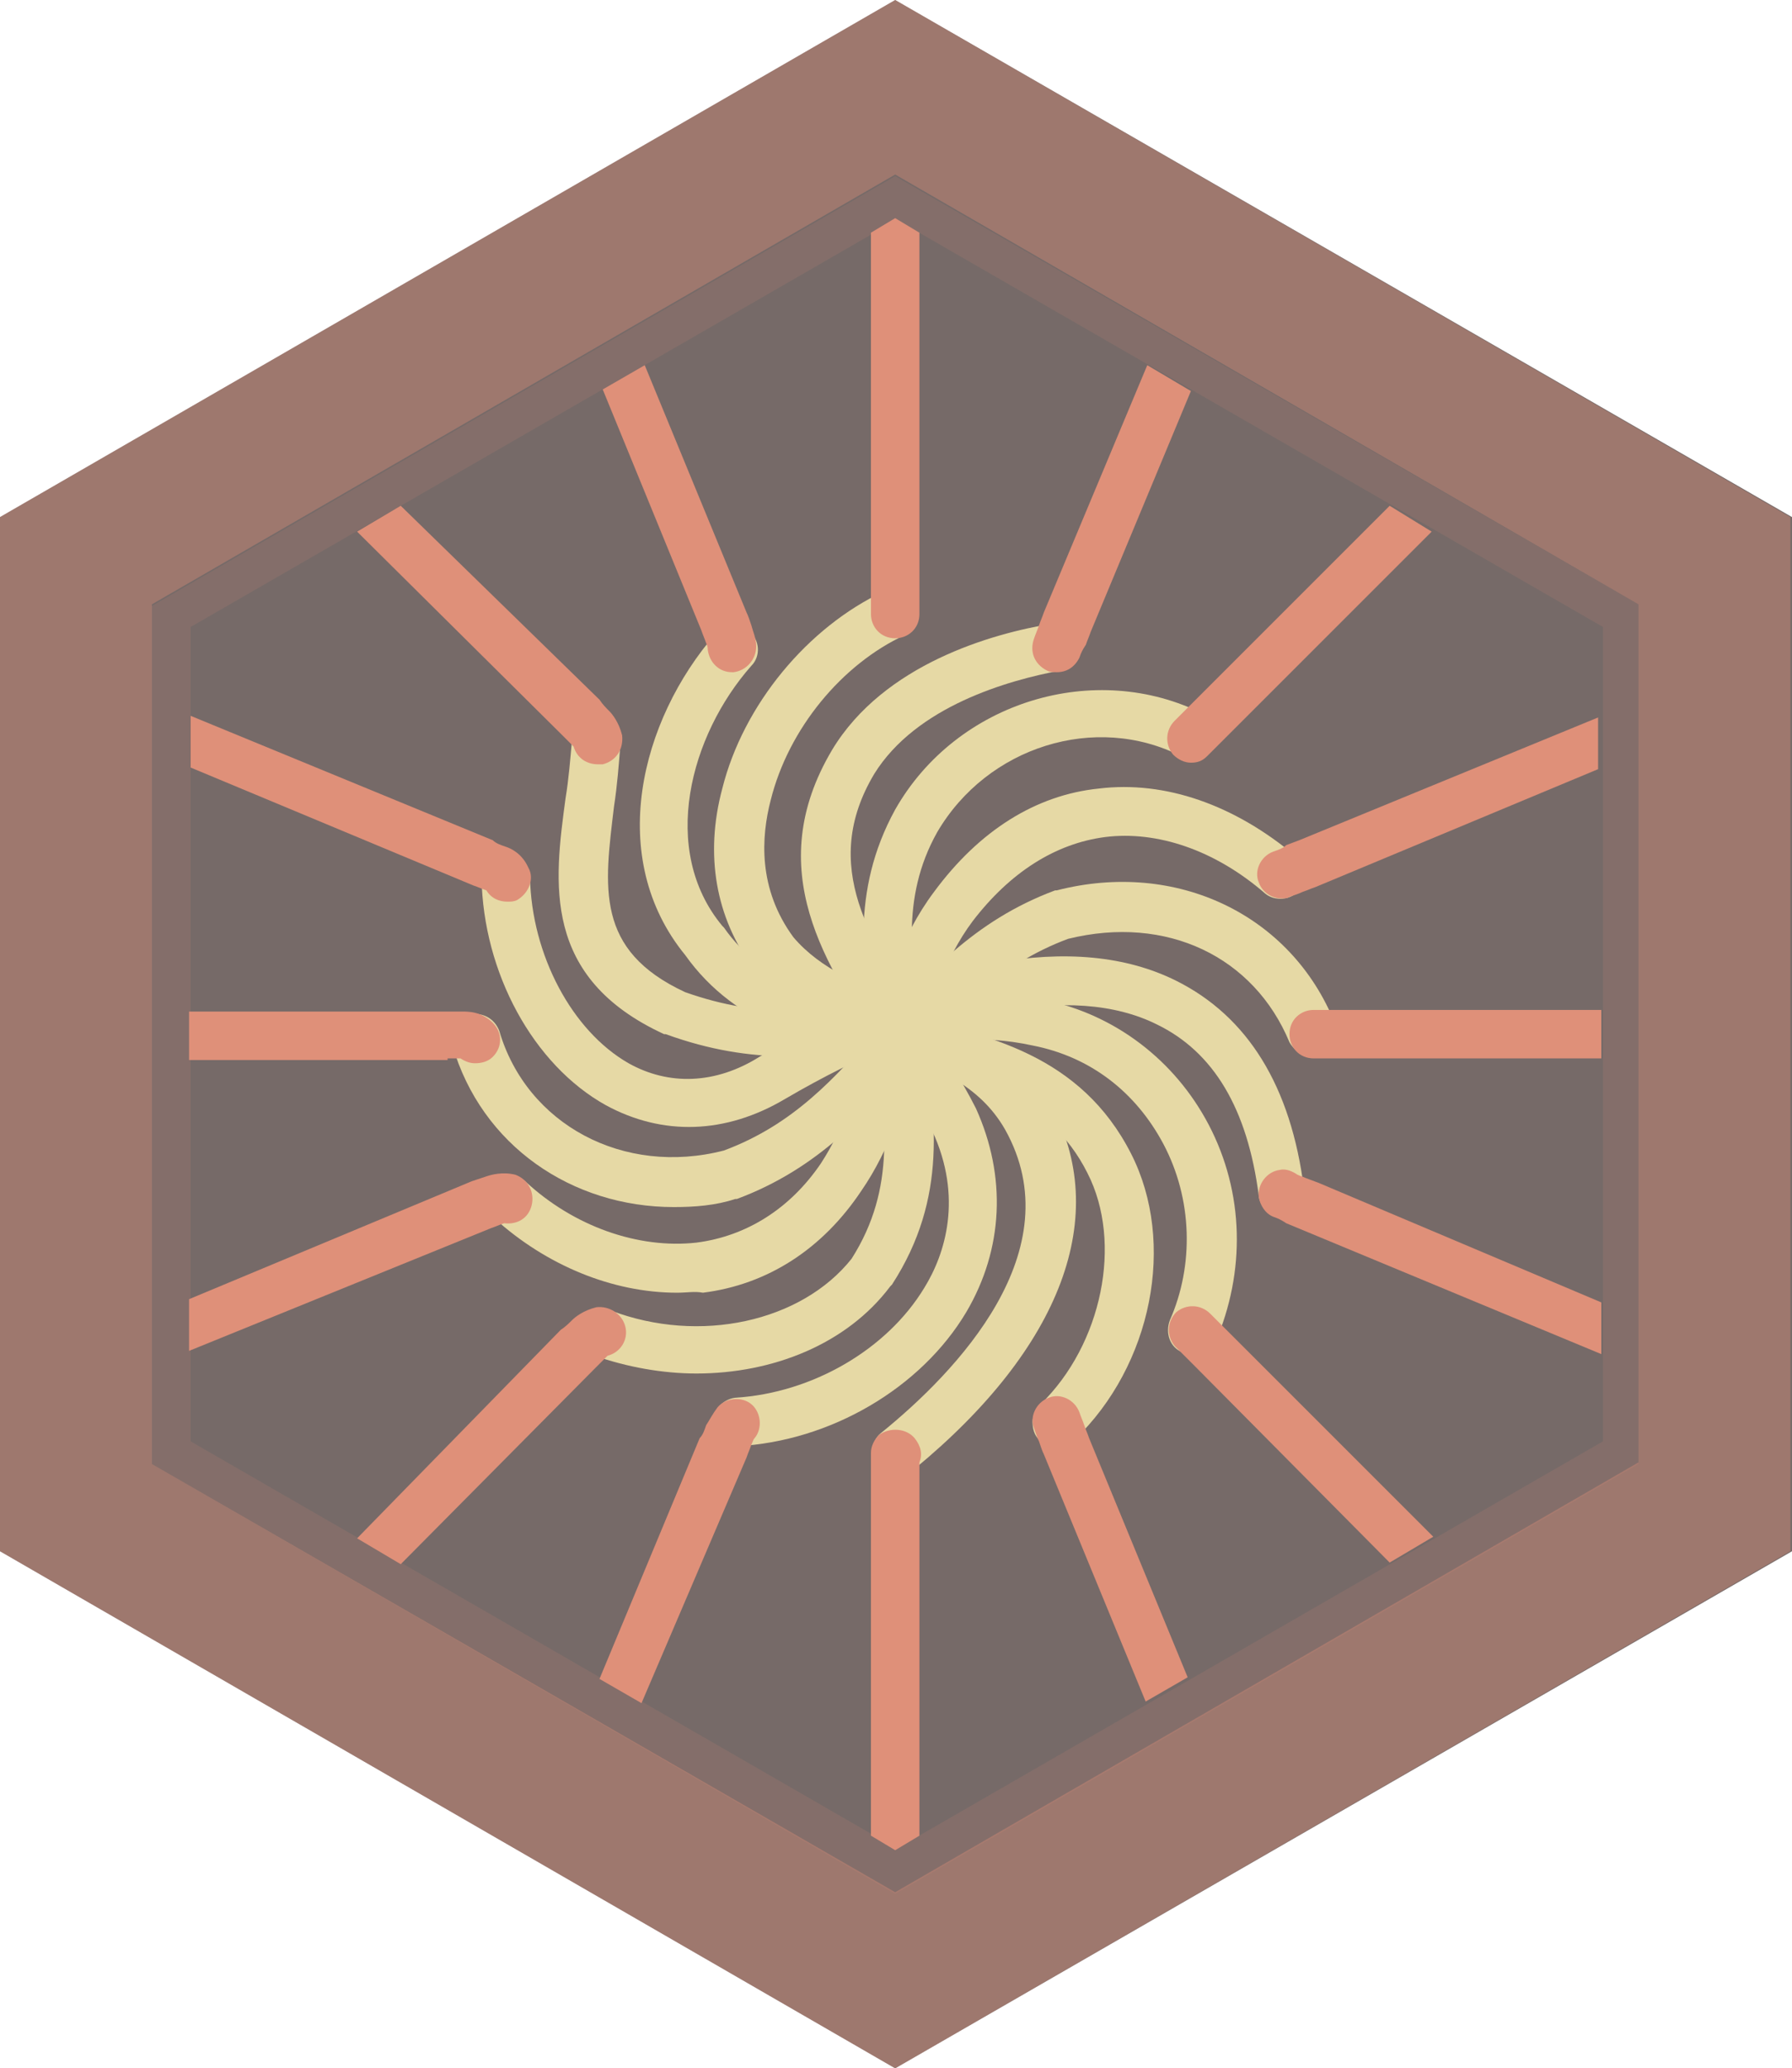 <svg enable-background="new 0 0 110.9 128" viewBox="0 0 110.9 128" xmlns="http://www.w3.org/2000/svg"><path d="m55.4 0-55.4 32v64l55.4 32 55.5-32v-64z" fill="#766a68"/><path d="m9.4 90.6v-53.2l46-26.6 46 26.6v53.1l-46 26.6zm-9.4-58.6v64l55.4 32 55.4-32v-64l-55.4-32z" fill="#df9079" opacity=".38"/><path d="m11.8 89.2v-50.4l43.7-25.2 43.7 25.2v50.4l-43.7 25.2zm43.6-78.3-46 26.6v53.1l46 26.6 46-26.6v-53.2z" fill="#df9079" opacity=".13"/><path d="m45.6 89.5c-.8 0-1.4-.6-1.5-1.4 0-.8.6-1.5 1.4-1.6 4.8-.3 9.4-3 11.7-6.8 1.3-2.1 2.4-5.6.5-9.7-.8-1.6-1.9-3.2-3-4.9-3.6-5.3-7.6-11.3-3.2-18.7 3.2-5.3 9.9-7.2 13.6-7.8.8-.1 1.6.4 1.7 1.2s-.4 1.6-1.2 1.7c-3.2.6-8.9 2.2-11.5 6.4-3.4 5.7-.2 10.4 3.1 15.4 1.1 1.7 2.3 3.5 3.2 5.3 1.9 4.2 1.7 8.7-.6 12.6-2.8 4.7-8.4 8-14.2 8.3z" fill="#e6d9a5"/><path d="m79.4 75.3c-.7 0-1.4-.5-1.5-1.3-.7-5.4-2.8-8.9-6.3-10.6-5.2-2.6-13.6-.9-23 4.6-3.7 2.2-7.6 2.3-11.1.4-4.5-2.5-7.6-8.2-7.7-14.1 0-.8.7-1.5 1.5-1.5.8 0 1.5.7 1.5 1.5.1 4.8 2.6 9.5 6.1 11.5 2.5 1.4 5.4 1.3 8.1-.4 10.5-6.1 19.6-7.8 25.8-4.7 4.4 2.2 7.1 6.5 7.9 12.9.1.8-.5 1.6-1.3 1.7z" fill="#e6d9a5"/><path d="m41.9 80c-4 0-8.1-1.7-11.3-4.6-.5-.4-.7-1-.5-1.6.3-.8 1-1.2 1.8-1h.1c.2.1.4.2.5.3 3 2.8 7 4.2 10.6 3.8 3.1-.4 5.8-2.1 7.7-4.9 1.5-2.3 2.3-4.9 3.1-7.7.9-3.1 1.8-6.3 3.9-9.1 2.8-3.8 6.3-6 10.2-6.4 4.1-.5 8.4 1 12.2 4.2.6.5.7 1.5.2 2.1s-1.5.7-2.1.2c-3.1-2.7-6.7-3.9-9.9-3.5-3.1.4-5.9 2.2-8.2 5.2-1.8 2.4-2.6 5.2-3.4 8.2-.8 2.9-1.7 5.9-3.5 8.5-2.4 3.6-5.8 5.8-9.8 6.3-.5-.1-1 0-1.6 0z" fill="#e6d9a5"/><path d="m65.4 89.5c-.4 0-.8-.1-1.1-.4s-.4-.7-.4-1.1.2-.8.5-1.1c3.8-3.7 5.1-10 2.9-14.3-2.4-4.8-7.1-5.9-12-6.9-4.8-1-9.7-2.1-12.9-6.6-4.9-6-2.8-14.5 1.9-19.9.5-.6 1.5-.7 2.1-.1.6.5.7 1.5.1 2.1-3.8 4.3-5.7 11.4-1.8 16.1 0 0 .1.1.1.1 2.5 3.6 6.7 4.5 11.1 5.5 5.2 1.1 11 2.4 14.1 8.5 2.8 5.5 1.3 13.1-3.5 17.7-.4.2-.7.4-1.1.4z" fill="#e6d9a5"/><path d="m43.1 85c-2.1 0-4.3-.4-6.3-1.1-.8-.3-1.2-1.2-.9-1.9.3-.8 1.2-1.2 1.9-.9 5.5 2.1 11.8.7 14.9-3.2 2.8-4.4 2.1-8.7 1.4-13.3s-1.5-9.4 1.3-14.5c3.8-6.7 12.4-9.3 19.1-5.9.7.4 1 1.3.6 2s-1.3 1-2 .6c-5.3-2.7-12-.6-15.1 4.7-2.3 4.1-1.6 8.2-.9 12.6.8 4.9 1.6 10-1.9 15.4 0 0-.1.1-.1.1-2.7 3.6-7.3 5.4-12 5.4z" fill="#e6d9a5"/><path d="m73.8 83.8c-.2 0-.4 0-.6-.1-.8-.3-1.1-1.2-.8-2 1.5-3.4 1.4-7.5-.4-10.9-1.7-3.2-4.5-5.4-8.1-6.1-3.2-.7-6-.3-8.9.1-4.1.6-8.3 1.2-13.8-.8h-.1c-7.6-3.5-6.8-9.4-6.1-14.6.2-1.2.3-2.5.4-3.6 0-.8.7-1.5 1.6-1.4.8 0 1.5.7 1.4 1.6-.1 1.3-.2 2.6-.4 3.9-.6 5-1.2 8.9 4.4 11.5 4.8 1.7 8.4 1.2 12.3.6 3.1-.5 6.3-.9 10-.1 4.3.9 8 3.7 10.1 7.7 2.2 4.2 2.3 9.1.4 13.5-.3.4-.8.7-1.4.7z" fill="#e6d9a5"/><path d="m41.7 74.7c-6.3 0-11.9-3.8-13.7-10-.2-.8.2-1.6 1-1.9.8-.2 1.6.2 1.9 1 1.7 5.8 7.7 9 13.9 7.4 4.3-1.6 6.9-4.5 9.6-7.6 2.9-3.2 5.8-6.6 10.9-8.5h.1c7.4-1.9 14.5 1.5 17.2 8.2.3.8-.1 1.6-.8 2-.8.3-1.6-.1-2-.8-2.2-5.3-7.6-7.9-13.7-6.4-4.3 1.6-6.9 4.5-9.6 7.6-2.9 3.2-5.8 6.6-10.9 8.5h-.1c-1.2.4-2.5.5-3.8.5z" fill="#e6d9a5"/><path d="m55.5 91.4c-.4 0-.9-.2-1.2-.6-.5-.6-.4-1.6.2-2.1 4.7-3.8 11.9-11.3 7.7-18.8-1.6-2.8-4.4-3.9-7.4-5-2.9-1.1-5.9-2.3-8.2-5-2.3-3.1-3-7-1.9-11.1 1.3-5.2 5.3-10 10-12.2.8-.3 1.6 0 2 .7.3.8 0 1.6-.7 2-3.9 1.8-7.2 5.8-8.3 10.2-.6 2.3-.8 5.5 1.4 8.5 1.7 2 4.2 3 6.9 4 3.4 1.3 6.9 2.6 9 6.3 3.8 6.9.7 15.1-8.4 22.6-.4.3-.7.5-1.1.5z" fill="#e6d9a5"/><g fill="#df9079"><path d="m43.4 39c.1.3.2.5.3.8.1.2.1.3.1.4.1.8.7 1.4 1.5 1.4h.1c.8-.1 1.4-.8 1.4-1.6 0-.5-.2-.9-.3-1.3-.1-.3-.2-.6-.3-.8l-6.3-15.3-2.6 1.5z"/><path d="m34.8 45.5.6.6s.1.1.1.1c.2.7.8 1.1 1.5 1.1h.3c.8-.2 1.3-.9 1.2-1.8-.2-.8-.6-1.3-.8-1.5s-.4-.4-.6-.7l-12.3-12-2.7 1.6z"/><path d="m27.7 65.5h.8c.3.2.6.3.9.3.4 0 .8-.1 1.1-.4.6-.6.6-1.5 0-2.1-.7-.7-1.5-.7-1.9-.7-.3 0-.6 0-.9 0h-16v3h16z"/><path d="m29.3 54.8c.3.1.5.2.8.3.3.5.8.7 1.3.7.2 0 .4 0 .6-.1.7-.4 1.1-1.3.7-2-.4-.9-1.1-1.2-1.4-1.3s-.6-.2-.8-.4l-18.7-7.7v3.2z"/><path d="m73.9 43.4c-.2.2-.4.4-.6.6s-.4.4-.6.6c-.6.6-.6 1.5-.1 2.1.3.3.7.5 1.1.5s.7-.1 1-.4c.2-.2.4-.4.6-.6s.4-.4.6-.6l12.7-12.7-2.6-1.6z"/><path d="m64.6 37.9c-.1.3-.2.5-.3.8s-.2.5-.3.8c-.3.8 0 1.6.8 2 .2.1.4.1.6.1.6 0 1.1-.3 1.4-.9.1-.3.2-.5.4-.8.1-.3.2-.5.3-.8l6.2-14.9-2.7-1.6z"/><path d="m53.9 38c0 .8.6 1.5 1.5 1.5.8 0 1.5-.6 1.5-1.5 0-.3 0-.6 0-.9s0-.6 0-.9v-21.8l-1.5-.9-1.5.9v21.9.8z"/><path d="m78.8 52.7c-.8.3-1.2 1.2-.9 1.9.2.6.8 1 1.4 1 .2 0 .4 0 .5-.1.3-.1.6-.2.8-.3.3-.1.5-.2.8-.3l17.5-7.3v-3.2l-18.5 7.6-.8.3c-.2.2-.5.3-.8.4z"/><path d="m76.1 82.5c-.2-.2-.4-.4-.6-.6s-.4-.4-.6-.6c-.6-.6-1.5-.6-2.1-.1-.6.6-.6 1.5-.1 2.1l.6.6.6.6 12.1 12.2 2.7-1.6z"/><path d="m81.6 73.2-.8-.3c-.2-.1-.3-.1-.5-.2-.3-.2-.7-.4-1.1-.3-.8.1-1.4.9-1.3 1.7.1.5.4 1 .9 1.2.3.1.5.2.8.4l19.5 8.1v-3.2z"/><path d="m83.1 62.5c-.3 0-.6 0-.9 0s-.6 0-.9 0c-.8 0-1.5.6-1.5 1.5 0 .8.6 1.5 1.5 1.5h.9.9 16v-3z"/><path d="m30.4 76c.3-.1.5-.2.8-.3.8.1 1.5-.3 1.7-1.1s-.2-1.6-1-1.9c-.8-.2-1.5 0-1.8.1s-.6.2-.9.3l-17.5 7.3v3.2z"/><path d="m67.4 89c-.1-.3-.2-.5-.3-.8s-.2-.5-.3-.8c-.3-.8-1.2-1.2-1.9-.9-.8.3-1.2 1.2-.9 1.9.1.3.2.6.3.8.1.3.2.6.3.8l6.3 15.3 2.6-1.5z"/><path d="m36.9 84.6c.2-.2.4-.4.6-.6 0 0 .1-.1.1-.1.8-.2 1.3-1 1.1-1.8s-1-1.3-1.8-1.2c-.8.2-1.3.6-1.5.8s-.4.4-.7.6l-12.6 12.9 2.7 1.6z"/><path d="m56.9 113.6v-21.9c0-.3 0-.6 0-.8 0-.1 0-.3 0-.4.2-.5.1-1-.3-1.5-.5-.6-1.5-.7-2.2-.2-.3.3-.5.7-.5 1.1v.9.9 21.9l1.5.9z"/><path d="m46.2 90.2c.1-.3.2-.5.3-.8.1-.2.1-.3.2-.4.5-.6.4-1.6-.2-2.1s-1.6-.4-2.1.2c-.3.4-.5.8-.7 1.1-.1.3-.2.6-.4.8l-6.2 14.9 2.6 1.5z"/></g></svg>
